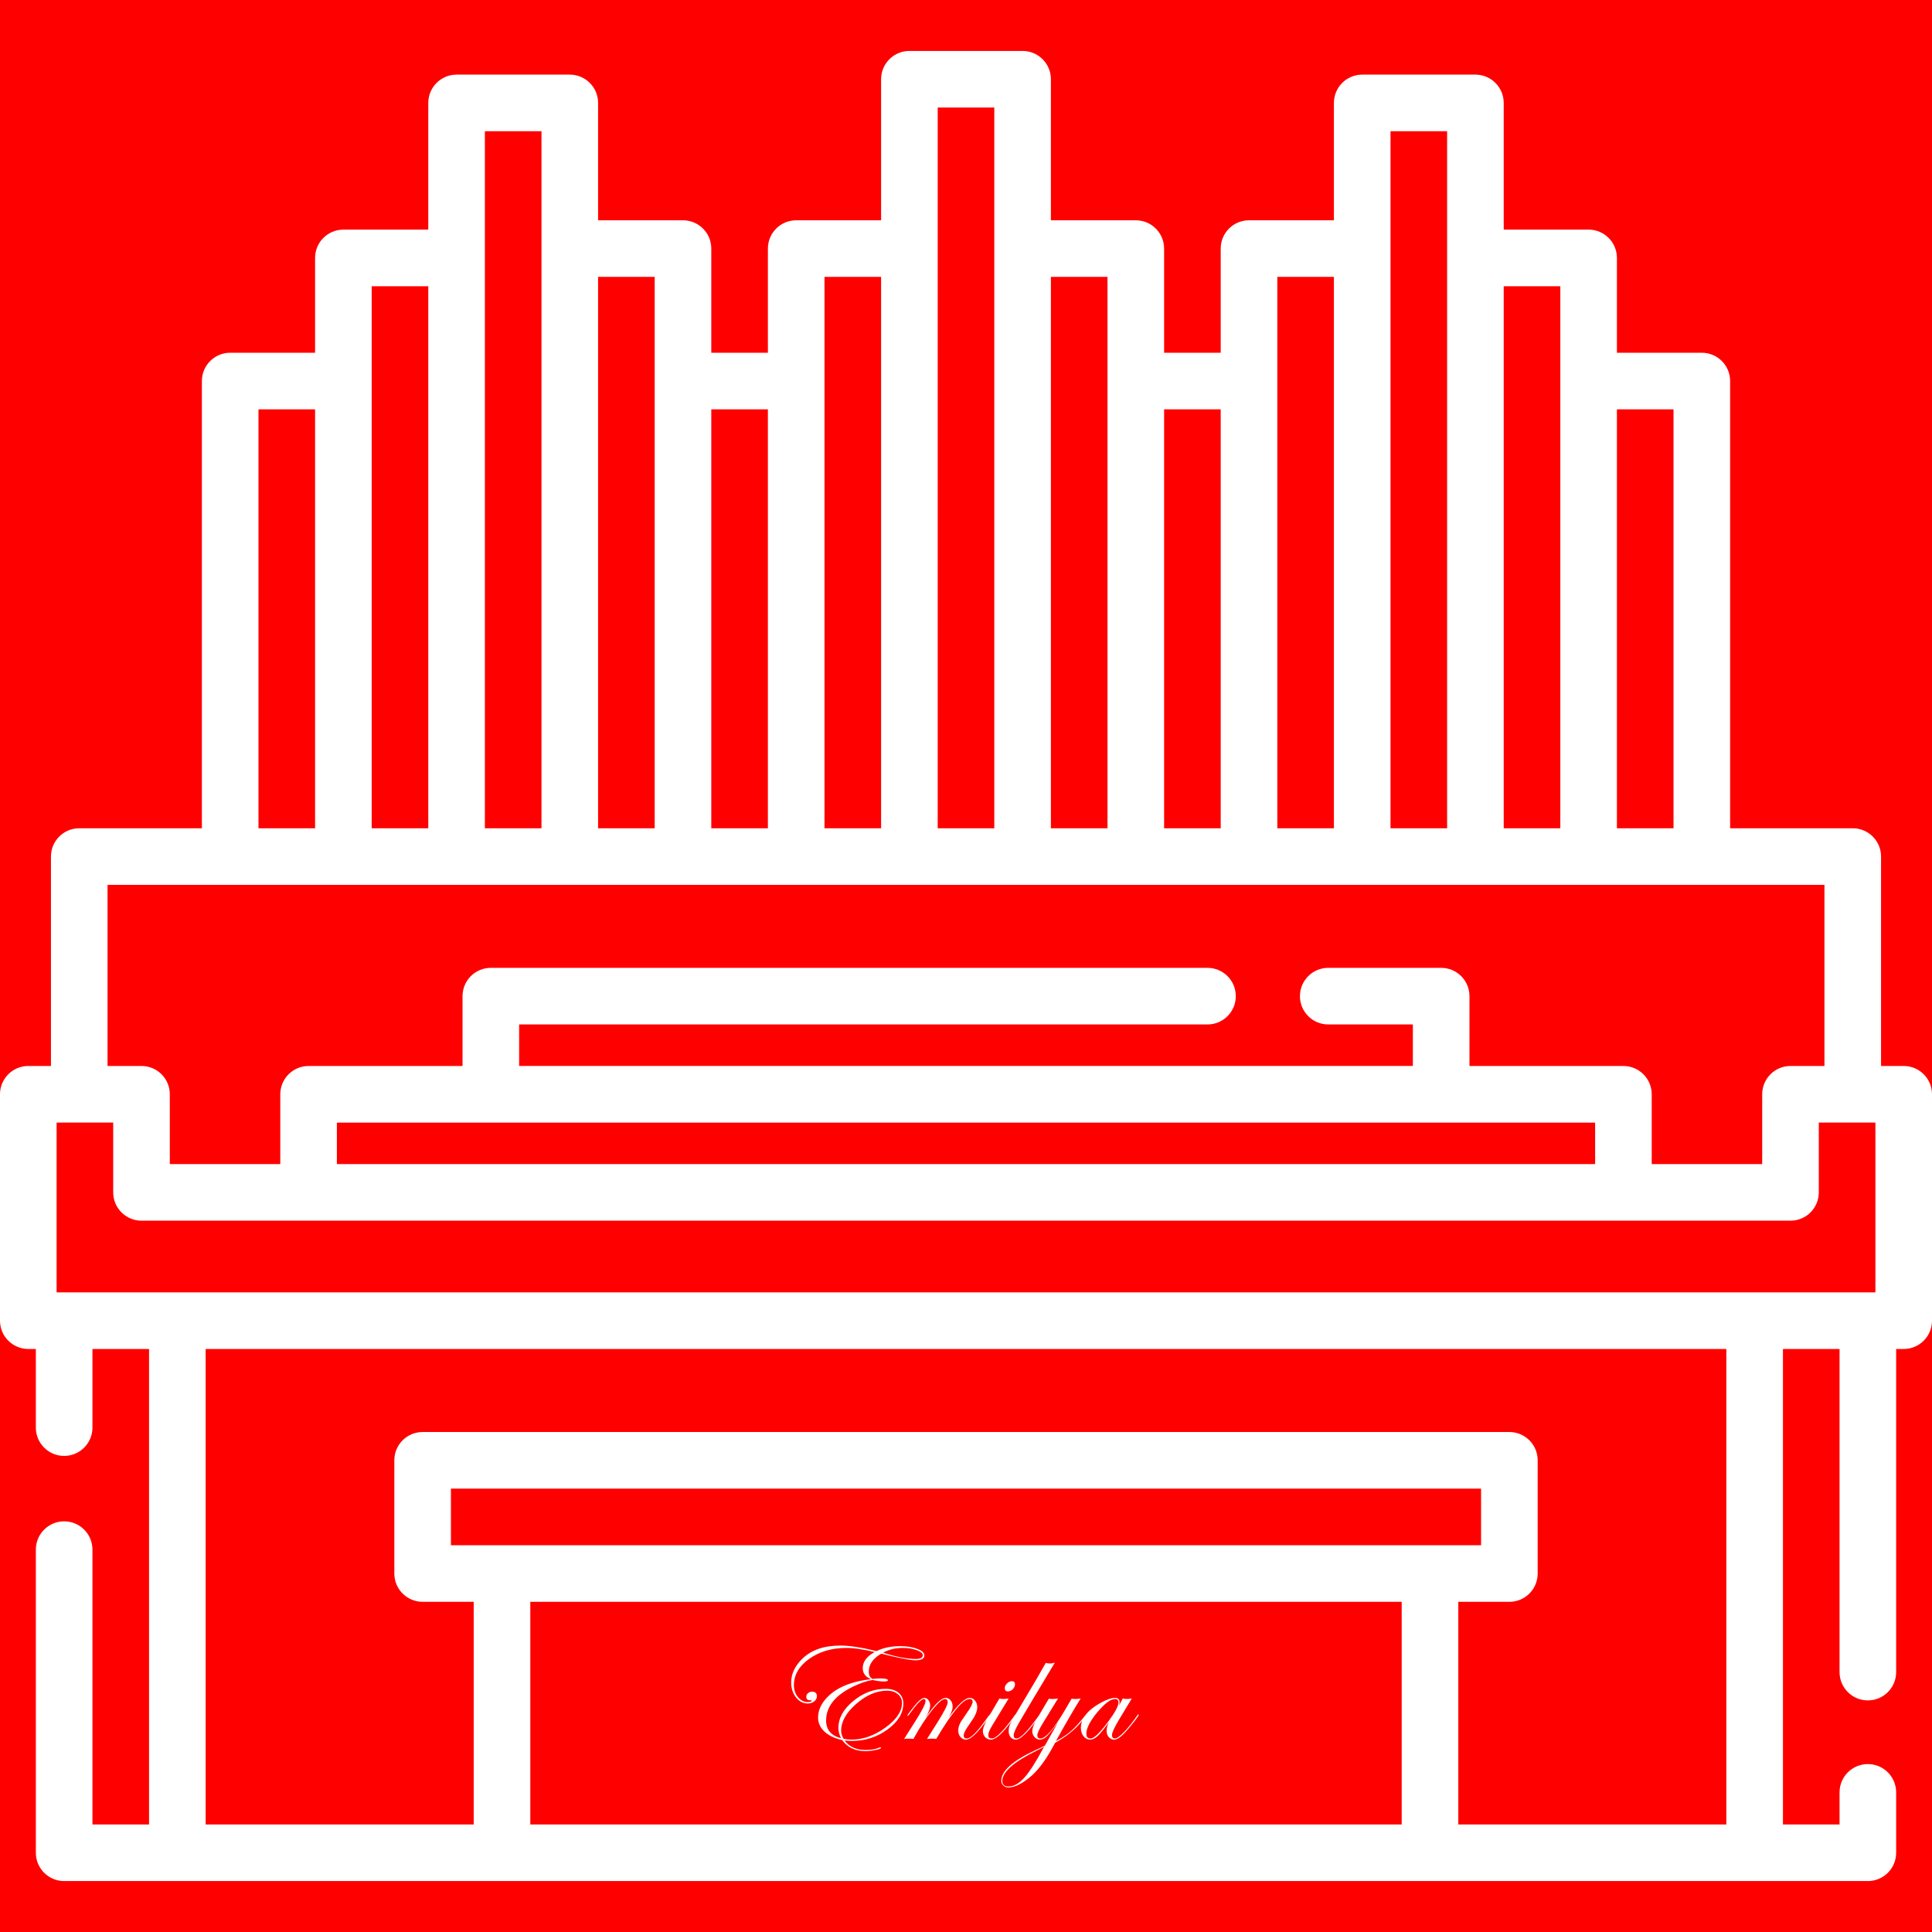 <?xml version="1.0" encoding="UTF-8" standalone="no"?>
<!-- Generator: Adobe Illustrator 19.0.0, SVG Export Plug-In . SVG Version: 6.00 Build 0)  -->

<svg
   xmlns:dc="http://purl.org/dc/elements/1.1/"
   xmlns:cc="http://creativecommons.org/ns#"
   xmlns:rdf="http://www.w3.org/1999/02/22-rdf-syntax-ns#"
   xmlns:svg="http://www.w3.org/2000/svg"
   xmlns="http://www.w3.org/2000/svg"
   xmlns:sodipodi="http://sodipodi.sourceforge.net/DTD/sodipodi-0.dtd"
   xmlns:inkscape="http://www.inkscape.org/namespaces/inkscape"
   version="1.1"
   id="Capa_1"
   x="0px"
   y="0px"
   viewBox="0 0 512 512"
   style="enable-background:new 0 0 512 512;"
   xml:space="preserve"
   sodipodi:docname="organ1.svg"
   inkscape:version="0.92.4 (5da689c313, 2019-01-14)"><defs
   id="defs1481" /><sodipodi:namedview
   pagecolor="#ffffff"
   bordercolor="#666666"
   borderopacity="1"
   objecttolerance="10"
   gridtolerance="10"
   guidetolerance="10"
   inkscape:pageopacity="0"
   inkscape:pageshadow="2"
   inkscape:window-width="1920"
   inkscape:window-height="1046"
   id="namedview1479"
   showgrid="false"
   inkscape:zoom="1.1366189"
   inkscape:cx="132.91136"
   inkscape:cy="134.78318"
   inkscape:window-x="-11"
   inkscape:window-y="-11"
   inkscape:window-maximized="1"
   inkscape:current-layer="Capa_1" />
<rect
   x="21"
   y="227"
   style="display:none;fill:#8f5040"
   width="470"
   height="89"
   id="rect1392" />
<rect
   x="461"
   y="227"
   style="display:none;fill:#75360d"
   width="30"
   height="89"
   id="rect1394" />
<rect
   x="61"
   y="100.98"
   style="display:none;fill:#ffce55"
   width="30"
   height="126.02"
   id="rect1396" />
<rect
   x="91"
   y="68.35"
   style="display:none;fill:#ffbc38"
   width="30"
   height="158.65"
   id="rect1398" />
<rect
   x="121"
   y="27.28"
   style="display:none;fill:#ffce55"
   width="30"
   height="199.72"
   id="rect1400" />
<rect
   x="151"
   y="65.879"
   style="display:none;fill:#ffbc38"
   width="30"
   height="161.12"
   id="rect1402" />
<rect
   x="181"
   y="100.98"
   style="display:none;fill:#ffce55"
   width="30"
   height="126.02"
   id="rect1404" />
<rect
   x="211"
   y="65.879"
   style="display:none;fill:#ffbc38"
   width="30"
   height="161.12"
   id="rect1406" />
<rect
   x="241"
   y="21"
   style="display:none;fill:#ffce55"
   width="30"
   height="206"
   id="rect1408" />
<rect
   x="271"
   y="65.879"
   style="display:none;fill:#ffbc38"
   width="30"
   height="161.12"
   id="rect1410" />
<rect
   x="301"
   y="100.98"
   style="display:none;fill:#ffce55"
   width="30"
   height="126.02"
   id="rect1412" />
<rect
   x="331"
   y="65.879"
   style="display:none;fill:#ffbc38"
   width="30"
   height="161.12"
   id="rect1414" />
<rect
   x="361"
   y="27.28"
   style="display:none;fill:#ffce55"
   width="30"
   height="199.72"
   id="rect1416" />
<rect
   x="391"
   y="68.35"
   style="display:none;fill:#ffbc38"
   width="30"
   height="158.65"
   id="rect1418" />
<rect
   x="421"
   y="100.98"
   style="display:none;fill:#ffce55"
   width="30"
   height="126.02"
   id="rect1420" />
<rect
   x="47"
   y="350"
   style="display:none;fill:#735458"
   width="418"
   height="141"
   id="rect1422" />
<g
   id="g1428"
   style="display:none">
	<rect
   x="17"
   y="350"
   style="fill:#8f5040"
   width="30"
   height="141"
   id="rect1424" />
	<rect
   x="465"
   y="350"
   style="fill:#8f5040"
   width="30"
   height="141"
   id="rect1426" />
</g>
<rect
   x="81.78"
   y="290"
   style="display:none;fill:#ffbf7b"
   width="348.44"
   height="26"
   id="rect1430" />
<rect
   x="130.08"
   y="263.99"
   style="display:none;fill:#ffdea9"
   width="251.85"
   height="26"
   id="rect1432" />
<polygon
   style="display:none;fill:#a66856"
   points="37.5,315.995 37.5,289.995 7.5,289.995 7.5,349.995 504.5,349.995 504.5,289.995 474.5,289.995 474.5,315.995 "
   id="polygon1434" />
<rect
   x="474.5"
   y="290"
   style="display:none;fill:#8f5040"
   width="30"
   height="60"
   id="rect1436" />
<rect
   x="133.03"
   y="417"
   style="display:none;fill:#a66856"
   width="245.93"
   height="74"
   id="rect1438" />
<rect
   x="348.96"
   y="417"
   style="display:none;fill:#8f5040"
   width="30"
   height="74"
   id="rect1440" />
<rect
   x="112"
   y="387"
   style="display:none;fill:#f3b573"
   width="288"
   height="30"
   id="rect1442" />
<rect
   x="370"
   y="387"
   style="display:none;fill:#f5a257"
   width="30"
   height="30"
   id="rect1444" />

<g
   id="g1448">
</g>
<g
   id="g1450">
</g>
<g
   id="g1452">
</g>
<g
   id="g1454"
   style="display:inline">
</g>
<g
   id="g1456">
</g>
<g
   id="g1458">
</g>
<g
   id="g1460">
</g>
<g
   id="g1462">
</g>
<g
   id="g1464">
</g>
<g
   id="g1466">
</g>
<g
   id="g1468">
</g>
<g
   id="g1470"
   style="display:inline"><g
   id="g1476"
   style="display:inline">
</g>
</g>
<g
   id="g1472">
</g>
<g
   id="g1474"
   style="display:inline">
</g><path
   style="display:inline;fill:#ff0000;stroke-width:1.014"
   d="M 0 -1.867 L 0 289.994 C 0 285.851 3.358 282.494 7.5 282.494 L 13.5 282.494 L 13.5 227 C 13.5 222.857 16.858 219.5 21 219.5 L 53.5 219.5 L 53.5 100.98 C 53.5 96.837 56.858 93.48 61 93.48 L 83.5 93.48 L 83.5 68.354 C 83.5 64.211 86.858 60.854 91 60.854 L 113.5 60.854 L 113.5 27.277 C 113.5 23.134 116.858 19.777 121 19.777 L 151 19.777 C 155.142 19.777 158.5 23.134 158.5 27.277 L 158.5 58.379 L 181 58.379 C 185.142 58.379 188.5 61.736 188.5 65.879 L 188.5 93.482 L 203.5 93.482 L 203.5 65.879 C 203.5 61.736 206.858 58.379 211 58.379 L 233.5 58.379 L 233.5 21 C 233.5 16.857 236.858 13.5 241 13.5 L 271 13.5 C 275.142 13.5 278.5 16.857 278.5 21 L 278.5 58.379 L 301 58.379 C 305.142 58.379 308.5 61.736 308.5 65.879 L 308.5 93.482 L 323.5 93.482 L 323.5 65.879 C 323.5 61.736 326.858 58.379 331 58.379 L 353.5 58.379 L 353.5 27.277 C 353.5 23.134 356.858 19.777 361 19.777 L 391 19.777 C 395.142 19.777 398.5 23.134 398.5 27.277 L 398.5 60.854 L 421 60.854 C 425.142 60.854 428.5 64.211 428.5 68.354 L 428.5 93.48 L 451 93.48 C 455.142 93.48 458.5 96.837 458.5 100.98 L 458.5 219.5 L 491 219.5 C 495.142 219.5 498.5 222.857 498.5 227 L 498.5 282.494 L 504.5 282.494 C 508.642 282.494 512 285.852 512 289.994 L 512 349.994 C 512 354.137 508.642 357.494 504.5 357.494 L 502.5 357.494 L 502.5 443.125 C 502.5 447.268 499.142 450.625 495 450.625 C 490.858 450.625 487.5 447.268 487.5 443.125 L 487.5 357.5 L 472.5 357.5 L 472.5 483.5 L 487.5 483.5 L 487.5 475 C 487.5 470.857 490.858 467.5 495 467.5 C 499.142 467.5 502.5 470.857 502.5 475 L 502.5 491 C 502.5 495.143 499.142 498.5 495 498.5 L 17 498.5 C 12.858 498.5 9.5 495.143 9.5 491 L 9.5 410.668 C 9.5 406.525 12.858 403.168 17 403.168 C 21.142 403.168 24.5 406.525 24.5 410.668 L 24.5 483.5 L 39.5 483.5 L 39.5 357.5 L 24.5 357.5 L 24.5 378.332 C 24.5 382.475 21.142 385.832 17 385.832 C 12.858 385.832 9.5 382.475 9.5 378.332 L 9.5 357.494 L 7.5 357.494 C 3.358 357.494 0 354.137 0 349.994 L 0 522.576 L 519.465 522.576 L 519.465 -1.867 L 0 -1.867 z M 248.5 28.5 L 248.5 65.879 L 248.5 219.5 L 263.5 219.5 L 263.5 65.879 L 263.5 28.5 L 248.5 28.5 z M 128.5 34.777 L 128.5 68.354 L 128.5 219.5 L 143.5 219.5 L 143.5 65.879 L 143.5 34.777 L 128.5 34.777 z M 368.5 34.777 L 368.5 65.879 L 368.5 219.5 L 383.5 219.5 L 383.5 68.354 L 383.5 34.777 L 368.5 34.777 z M 158.5 73.379 L 158.5 219.5 L 173.5 219.5 L 173.5 100.982 L 173.5 73.379 L 158.5 73.379 z M 218.5 73.379 L 218.5 100.98 L 218.5 219.5 L 233.5 219.5 L 233.5 73.379 L 218.5 73.379 z M 278.5 73.379 L 278.5 219.5 L 293.5 219.5 L 293.5 100.982 L 293.5 73.379 L 278.5 73.379 z M 338.5 73.379 L 338.5 100.98 L 338.5 219.5 L 353.5 219.5 L 353.5 73.379 L 338.5 73.379 z M 98.5 75.854 L 98.5 100.98 L 98.5 219.5 L 113.5 219.5 L 113.5 75.854 L 98.5 75.854 z M 398.5 75.854 L 398.5 219.5 L 413.5 219.5 L 413.5 100.982 L 413.5 75.854 L 398.5 75.854 z M 68.5 108.48 L 68.5 219.5 L 83.5 219.5 L 83.5 108.48 L 68.5 108.48 z M 188.5 108.48 L 188.5 219.5 L 203.5 219.5 L 203.5 108.48 L 188.5 108.48 z M 308.5 108.48 L 308.5 219.5 L 323.5 219.5 L 323.5 108.48 L 308.5 108.48 z M 428.5 108.48 L 428.5 219.5 L 443.5 219.5 L 443.5 108.48 L 428.5 108.48 z M 28.5 234.5 L 28.5 282.494 L 37.5 282.494 C 41.642 282.494 45 285.851 45 289.994 L 45 308.494 L 74.279 308.494 L 74.279 290 C 74.279 285.857 77.637 282.5 81.779 282.5 L 122.576 282.5 L 122.576 263.99 C 122.576 259.847 125.934 256.49 130.076 256.49 L 320 256.49 C 324.142 256.49 327.5 259.847 327.5 263.99 C 327.5 268.133 324.142 271.49 320 271.49 L 137.576 271.49 L 137.576 282.49 L 374.424 282.49 L 374.424 271.49 L 352 271.49 C 347.858 271.49 344.5 268.133 344.5 263.99 C 344.5 259.847 347.858 256.49 352 256.49 L 381.926 256.49 C 386.068 256.49 389.426 259.847 389.426 263.99 L 389.426 282.5 L 430.221 282.5 C 434.363 282.5 437.721 285.857 437.721 290 L 437.721 308.494 L 467 308.494 L 467 289.994 C 467 285.851 470.358 282.494 474.5 282.494 L 483.5 282.494 L 483.5 234.5 L 28.5 234.5 z M 15 297.494 L 15 342.494 L 497 342.494 L 497 297.494 L 482 297.494 L 482 315.994 C 482 320.137 478.642 323.494 474.5 323.494 L 37.5 323.494 C 33.358 323.494 30 320.137 30 315.994 L 30 297.494 L 15 297.494 z M 89.279 297.5 L 89.279 308.494 L 422.721 308.494 L 422.721 297.5 L 89.279 297.5 z M 54.5 357.5 L 54.5 483.5 L 125.535 483.5 L 125.535 424.5 L 112 424.5 C 107.858 424.5 104.5 421.143 104.5 417 L 104.5 387 C 104.5 382.857 107.858 379.5 112 379.5 L 400 379.5 C 404.142 379.5 407.5 382.857 407.5 387 L 407.5 417 C 407.5 421.143 404.142 424.5 400 424.5 L 386.465 424.5 L 386.465 483.5 L 457.5 483.5 L 457.5 357.5 L 54.5 357.5 z M 119.5 394.5 L 119.5 409.5 L 392.5 409.5 L 392.5 394.5 L 119.5 394.5 z M 140.535 424.5 L 140.535 483.5 L 371.465 483.5 L 371.465 424.5 L 140.535 424.5 z M 222.715 436.092 C 225.111 436.092 228.301 436.58 232.285 437.557 C 234.082 436.684 236.172 436.248 238.555 436.248 C 240.326 436.248 241.836 436.489 243.086 436.971 C 244.336 437.439 244.961 438.012 244.961 438.689 C 244.961 439.562 244.16 439.998 242.559 439.998 C 241.296 439.998 238.294 439.412 233.555 438.24 C 231.341 439.503 230.234 441.092 230.234 443.006 C 230.234 443.93 230.553 444.568 231.191 444.92 C 232.116 444.842 232.812 444.803 233.281 444.803 C 234.635 444.803 235.312 444.965 235.312 445.291 C 235.312 445.499 234.954 445.604 234.238 445.604 C 233.327 445.604 232.337 445.473 231.27 445.213 C 229.824 445.421 228.145 445.981 226.23 446.893 C 221.361 449.223 218.928 452.244 218.928 455.955 C 218.928 458.416 220.254 459.979 222.91 460.643 C 222.428 459.848 222.188 458.93 222.188 457.889 C 222.188 455.324 223.496 452.96 226.113 450.799 C 228.73 448.637 231.595 447.557 234.707 447.557 C 236.139 447.557 237.279 447.908 238.125 448.611 C 238.971 449.314 239.395 450.258 239.395 451.443 C 239.395 453.982 238.001 456.274 235.215 458.318 C 232.428 460.35 229.29 461.365 225.801 461.365 C 225.098 461.365 224.44 461.326 223.828 461.248 C 225.078 462.928 226.934 463.768 229.395 463.768 C 230.918 463.768 232.161 463.54 233.125 463.084 L 233.359 463.045 C 233.438 463.071 233.477 463.123 233.477 463.201 C 233.477 463.383 232.995 463.572 232.031 463.768 C 231.068 463.976 230.189 464.08 229.395 464.08 C 226.673 464.08 224.596 463.097 223.164 461.131 C 221.172 460.688 219.611 459.939 218.479 458.885 C 217.359 457.817 216.799 456.58 216.799 455.174 C 216.799 453.286 217.58 451.521 219.143 449.881 C 220.705 448.227 222.786 446.977 225.391 446.131 C 226.966 445.61 228.77 445.232 230.801 444.998 C 229.355 444.386 228.633 443.416 228.633 442.088 C 228.633 440.382 229.688 438.956 231.797 437.811 C 228.776 437.081 226.283 436.717 224.316 436.717 C 220.462 436.717 217.176 437.68 214.455 439.607 C 211.747 441.535 210.393 443.865 210.393 446.6 C 210.393 447.824 210.751 448.872 211.467 449.744 C 212.183 450.617 213.042 451.053 214.045 451.053 C 214.735 451.053 215.08 450.942 215.08 450.721 C 215.08 450.604 214.956 450.564 214.709 450.604 C 214.019 450.604 213.674 450.285 213.674 449.646 C 213.674 449.282 213.824 448.969 214.123 448.709 C 214.436 448.449 214.807 448.318 215.236 448.318 C 216.07 448.318 216.486 448.722 216.486 449.529 C 216.486 450.063 216.245 450.519 215.764 450.896 C 215.295 451.261 214.722 451.443 214.045 451.443 C 212.834 451.443 211.799 450.903 210.939 449.822 C 210.093 448.729 209.67 447.413 209.67 445.877 C 209.67 443.572 210.673 441.456 212.678 439.529 C 215.061 437.238 218.405 436.092 222.715 436.092 z M 239.238 436.717 C 237.324 436.717 235.579 437.133 234.004 437.967 C 237.454 439.087 240.358 439.646 242.715 439.646 C 243.939 439.646 244.551 439.314 244.551 438.65 C 244.551 438.143 244.01 437.693 242.93 437.303 C 241.862 436.912 240.631 436.717 239.238 436.717 z M 279.551 440.604 C 274.082 449.705 270.892 455.057 269.98 456.658 C 269.082 458.26 268.633 459.321 268.633 459.842 C 268.633 460.428 268.88 460.721 269.375 460.721 C 270.455 460.721 272.431 458.69 275.287 454.668 L 277.949 450.174 C 278.249 450.226 278.594 450.252 278.984 450.252 C 279.323 450.252 279.792 450.206 280.391 450.115 L 276.543 456.365 C 275.449 458.136 274.902 459.295 274.902 459.842 C 274.902 460.428 275.169 460.721 275.703 460.721 C 277.109 460.721 279.271 458.227 282.188 453.24 L 283.984 450.174 C 284.284 450.226 284.648 450.252 285.078 450.252 C 285.43 450.252 285.866 450.206 286.387 450.115 C 284.772 452.68 282.585 456.443 279.824 461.404 C 281.413 460.584 282.754 459.699 283.848 458.748 C 284.941 457.785 286.165 456.43 287.52 454.686 C 287.565 454.626 287.595 454.597 287.633 454.553 C 288.512 453.372 289.87 452.268 291.738 451.248 C 293.288 450.389 294.538 449.959 295.488 449.959 C 296.296 449.959 296.699 450.35 296.699 451.131 C 296.699 451.352 296.647 451.645 296.543 452.01 L 297.539 450.115 C 297.93 450.206 298.275 450.252 298.574 450.252 C 298.926 450.252 299.382 450.206 299.941 450.115 L 296.484 455.838 C 295.286 457.843 294.688 459.165 294.688 459.803 C 294.688 460.415 294.941 460.721 295.449 460.721 C 295.97 460.721 296.803 460.128 297.949 458.943 C 299.095 457.745 300.26 456.274 301.445 454.529 C 301.523 454.399 301.595 454.334 301.66 454.334 C 301.738 454.334 301.777 454.373 301.777 454.451 C 301.777 454.725 300.827 455.988 298.926 458.24 C 297.389 460.089 296.178 461.014 295.293 461.014 C 294.694 461.014 294.206 460.792 293.828 460.35 C 293.451 459.894 293.262 459.327 293.262 458.65 C 293.262 457.947 293.47 457.186 293.887 456.365 C 292.585 458.188 291.589 459.419 290.898 460.057 C 290.208 460.695 289.538 461.014 288.887 461.014 C 288.197 461.014 287.617 460.721 287.148 460.135 C 286.68 459.536 286.445 458.787 286.445 457.889 C 286.445 457.246 286.568 456.622 286.801 456.018 C 286.501 456.367 286.267 456.653 285.84 457.127 C 284.251 458.872 282.181 460.447 279.629 461.854 L 278.672 463.572 C 276.784 466.958 274.811 469.477 272.754 471.131 C 270.632 472.837 268.789 473.689 267.227 473.689 C 266.693 473.689 266.25 473.52 265.898 473.182 C 265.534 472.843 265.352 472.426 265.352 471.932 C 265.352 469.314 268.366 466.606 274.395 463.807 C 274.889 463.559 275.632 463.214 276.621 462.771 L 276.914 462.596 L 280.352 456.482 C 278.997 458.344 278.014 459.568 277.402 460.154 C 276.79 460.727 276.172 461.014 275.547 461.014 C 275.013 461.014 274.544 460.786 274.141 460.33 C 273.75 459.874 273.555 459.34 273.555 458.729 C 273.555 458.166 273.824 457.362 274.355 456.32 C 272.062 459.418 270.338 461.014 269.219 461.014 C 268.659 461.014 268.197 460.805 267.832 460.389 C 267.48 459.959 267.305 459.419 267.305 458.768 C 267.305 458.051 267.467 457.361 267.793 456.697 C 267.865 456.553 268.119 456.119 268.264 455.859 L 268.223 455.916 C 265.775 459.314 263.906 461.014 262.617 461.014 C 262.005 461.014 261.491 460.799 261.074 460.369 C 260.671 459.926 260.469 459.38 260.469 458.729 C 260.469 458.072 260.83 457.103 261.508 455.857 L 261.465 455.916 C 259.017 459.314 257.207 461.014 256.035 461.014 C 255.423 461.014 254.922 460.786 254.531 460.33 C 254.141 459.874 253.945 459.288 253.945 458.572 C 253.945 457.843 254.193 457.055 254.688 456.209 C 254.779 456.053 255.254 455.356 256.113 454.119 C 257.207 452.557 257.754 451.535 257.754 451.053 C 257.754 450.519 257.487 450.252 256.953 450.252 C 255.234 450.252 252.285 453.781 248.105 460.838 C 247.845 460.786 247.487 460.76 247.031 460.76 C 246.497 460.76 246.042 460.786 245.664 460.838 L 248.438 456.443 C 250.247 453.553 251.152 451.782 251.152 451.131 C 251.152 450.545 250.911 450.252 250.43 450.252 C 249.714 450.252 248.542 451.281 246.914 453.338 C 245.286 455.395 243.672 457.895 242.07 460.838 C 241.771 460.786 241.387 460.76 240.918 460.76 C 240.41 460.76 239.967 460.786 239.59 460.838 L 242.383 456.443 C 244.31 453.423 245.273 451.554 245.273 450.838 C 245.273 450.447 245.124 450.252 244.824 450.252 C 244.186 450.252 242.865 451.652 240.859 454.451 C 240.729 454.633 240.625 454.725 240.547 454.725 C 240.495 454.712 240.469 454.673 240.469 454.607 C 240.469 454.49 241.068 453.676 242.266 452.166 C 243.438 450.695 244.342 449.959 244.98 449.959 C 245.397 449.959 245.755 450.161 246.055 450.564 C 246.354 450.955 246.504 451.424 246.504 451.971 C 246.504 452.726 246.12 453.774 245.352 455.115 C 247.695 451.678 249.44 449.959 250.586 449.959 C 251.133 449.959 251.582 450.18 251.934 450.623 C 252.285 451.066 252.461 451.619 252.461 452.283 C 252.461 453.025 252.116 453.969 251.426 455.115 C 253.9 451.678 255.755 449.959 256.992 449.959 C 257.552 449.959 258.021 450.2 258.398 450.682 C 258.789 451.163 258.984 451.749 258.984 452.439 C 258.984 453.247 258.665 454.191 258.027 455.271 C 258.014 455.285 257.454 456.118 256.348 457.771 C 255.71 458.709 255.391 459.425 255.391 459.92 C 255.391 460.454 255.658 460.721 256.191 460.721 C 257.207 460.721 258.887 459.08 261.23 455.799 L 261.836 454.959 L 262.188 454.529 C 262.251 454.402 262.315 454.338 262.379 454.336 L 264.863 450.115 C 265.267 450.206 265.586 450.252 265.82 450.252 C 266.172 450.252 266.667 450.206 267.305 450.115 L 262.871 457.4 C 262.233 458.455 261.914 459.269 261.914 459.842 C 261.914 460.428 262.22 460.721 262.832 460.721 C 263.991 460.721 266.029 458.657 268.945 454.529 C 269.008 454.404 269.07 454.343 269.133 454.338 C 269.678 453.409 270.327 452.314 271.191 450.877 C 273.548 446.958 275.534 443.559 277.148 440.682 C 277.539 440.786 277.884 440.838 278.184 440.838 C 278.678 440.838 279.134 440.76 279.551 440.604 z M 268.145 445.525 C 268.704 445.525 268.984 445.805 268.984 446.365 C 268.984 446.821 268.789 447.251 268.398 447.654 C 268.021 448.045 267.604 448.24 267.148 448.24 C 266.562 448.24 266.27 447.947 266.27 447.361 C 266.27 446.932 266.471 446.521 266.875 446.131 C 267.279 445.727 267.702 445.525 268.145 445.525 z M 235.117 448.045 C 232.318 448.045 229.583 449.21 226.914 451.541 C 224.245 453.859 222.91 456.229 222.91 458.65 C 222.91 459.354 223.125 460.07 223.555 460.799 C 224.31 460.942 225.007 461.014 225.645 461.014 C 228.717 461.014 231.719 459.952 234.648 457.83 C 237.578 455.695 239.043 453.514 239.043 451.287 C 239.043 450.35 238.672 449.575 237.93 448.963 C 237.188 448.351 236.25 448.045 235.117 448.045 z M 295.527 450.252 C 294.329 450.252 292.754 451.424 290.801 453.768 C 288.861 456.111 287.891 458.006 287.891 459.451 C 287.891 460.298 288.268 460.721 289.023 460.721 C 289.922 460.721 291.478 459.23 293.691 456.248 C 295.501 453.8 296.406 452.12 296.406 451.209 C 296.406 450.571 296.113 450.252 295.527 450.252 z M 276.719 462.928 C 276.51 463.045 275.775 463.416 274.512 464.041 C 268.587 466.984 265.625 469.627 265.625 471.971 C 265.625 472.947 266.172 473.436 267.266 473.436 C 268.646 473.436 270.02 472.687 271.387 471.189 C 272.754 469.692 274.447 467.068 276.465 463.318 L 276.719 462.928 z "
   id="rect1858" />

</svg>